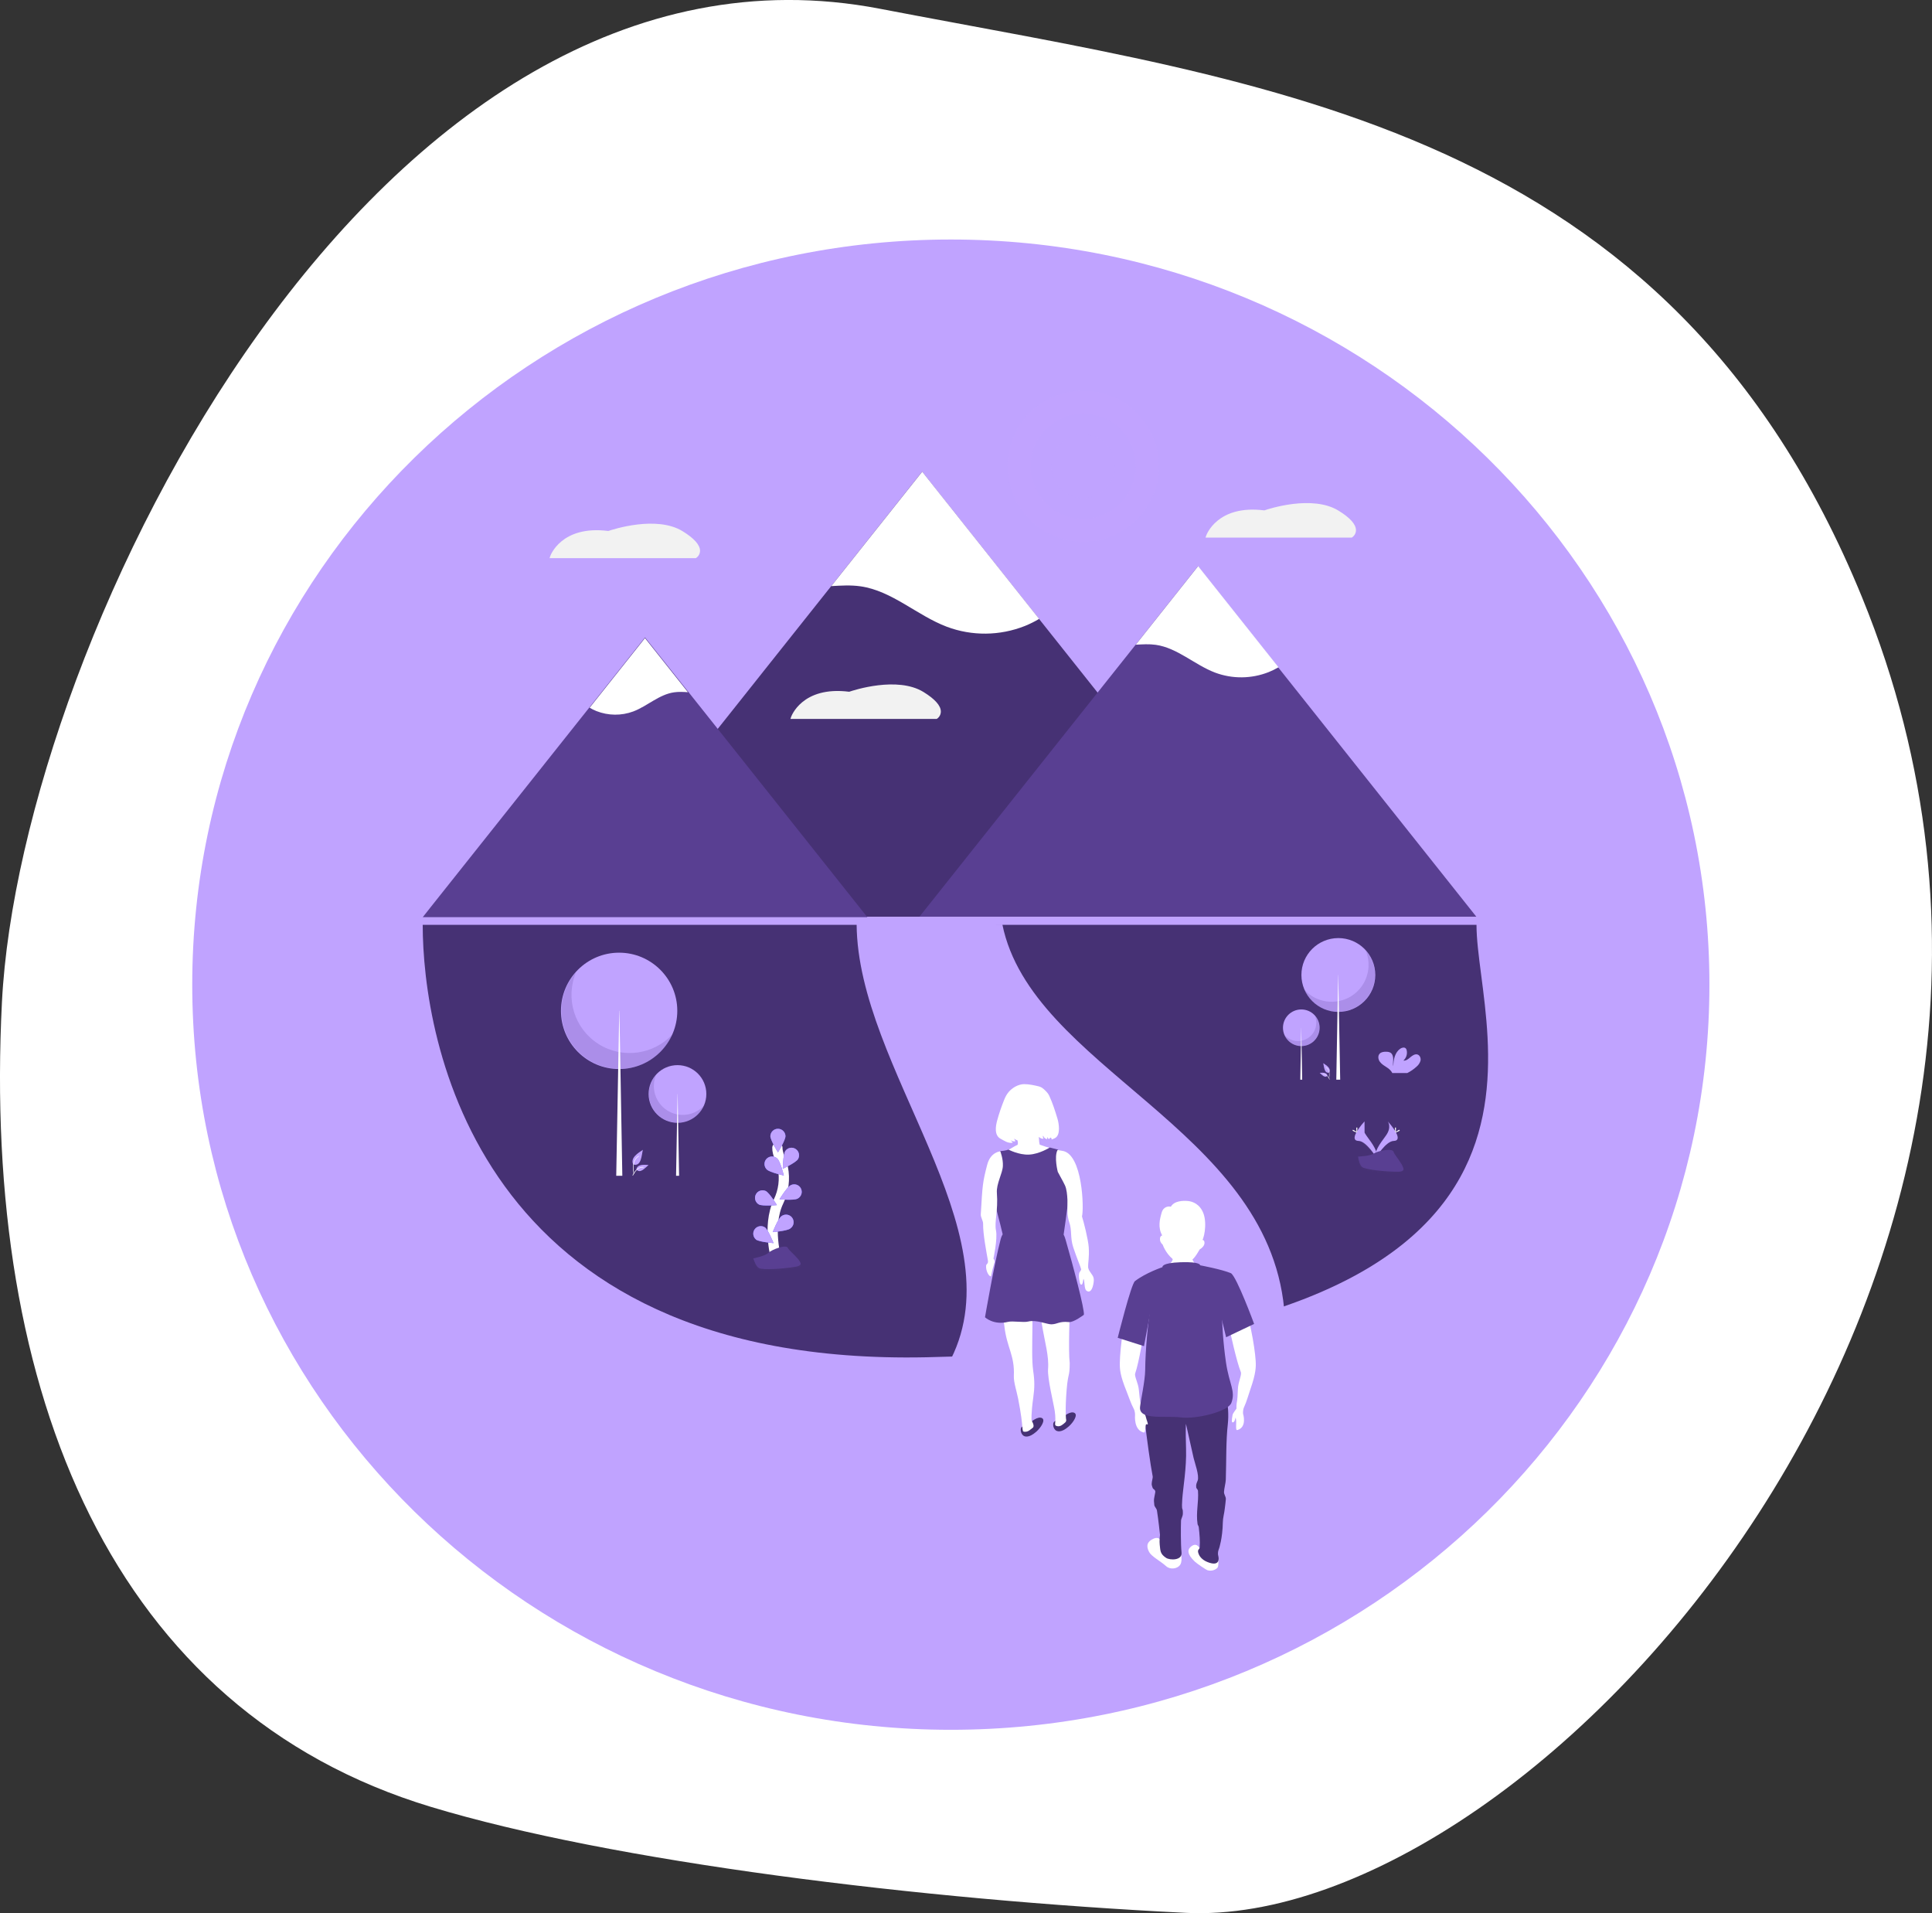 <?xml version="1.0" encoding="UTF-8" standalone="no"?>
<!DOCTYPE svg PUBLIC "-//W3C//DTD SVG 1.1//EN" "http://www.w3.org/Graphics/SVG/1.1/DTD/svg11.dtd">
<!-- Created with Vectornator (http://vectornator.io/) -->
<svg height="100%" stroke-miterlimit="10" style="fill-rule:nonzero;clip-rule:evenodd;stroke-linecap:round;stroke-linejoin:round;" version="1.1" viewBox="3049.43 1444.96 377.162 373.432" width="100%" xml:space="preserve" xmlns="http://www.w3.org/2000/svg" xmlns:vectornator="http://vectornator.io" xmlns:xlink="http://www.w3.org/1999/xlink">
<rect x="3049.43" y="1444.96" width="377.162" height="373.432" fill="#333333" stroke="none"/>
<defs/>
<clipPath id="ArtboardFrame">
<rect height="373.432" width="377.162" x="3049.43" y="1444.96"/>
</clipPath>
<g clip-path="url(#ArtboardFrame)" id="Layer" vectornator:layerName="Layer">
<g opacity="1" vectornator:layerName="Group 42">
<g opacity="1" vectornator:layerName="Group 7">
<path d="M3317.29 1652.55C3317.29 1652.55 3315.03 1641.54 3319.66 1636.87C3324.63 1631.84 3327.87 1637.23 3323.78 1644.47C3320.98 1649.44 3317.29 1652.55 3317.29 1652.55ZM3314.84 1664.48C3314.84 1664.48 3305.34 1658.45 3305.22 1651.89C3305.09 1644.84 3311.23 1646.28 3313.58 1654.23C3315.18 1659.68 3314.84 1664.48 3314.84 1664.48ZM3314.47 1671.62C3314.47 1671.62 3325.29 1668.39 3327.23 1662.12C3329.33 1655.37 3323.02 1655.1 3318.55 1662.1C3315.49 1666.91 3314.47 1671.62 3314.47 1671.62ZM3314.73 1676.81C3314.73 1676.81 3303.55 1675.31 3300.68 1669.43C3297.59 1663.09 3303.78 1661.83 3309.26 1668.05C3313.01 1672.3 3314.73 1676.81 3314.73 1676.81Z" fill="#c0a3ff" fill-rule="nonzero" opacity="1" stroke="none" vectornator:layerName="path"/>
<path d="M3320.03 1643C3317.48 1649.69 3315.46 1656.6 3314.55 1663.7C3313.66 1670.69 3313.89 1677.77 3314.91 1684.73C3315.17 1686.56 3315.49 1688.38 3315.85 1690.19L3316.55 1689.87C3315.61 1685.06 3314.95 1680.19 3314.77 1675.29C3314.52 1668.47 3315.28 1661.66 3316.95 1655.05C3317.96 1651.05 3319.26 1647.13 3320.73 1643.27C3320.9 1642.81 3320.2 1642.56 3320.03 1643Z" fill="#ffffff" fill-rule="nonzero" opacity="1" stroke="none" vectornator:layerName="path"/>
</g>
<path d="M3049.81 1640.54C3045.92 1717.21 3071.64 1778.89 3133.5 1797.62C3168.9 1808.34 3229.23 1815.78 3280.91 1818.32C3349.26 1821.69 3466.61 1692.88 3412.95 1561.58C3375.23 1469.28 3297.12 1461.26 3221.21 1446.67C3123 1427.79 3053.42 1569.58 3049.81 1640.54Z" fill="#ffffff" fill-rule="nonzero" opacity="1" stroke="none" vectornator:layerName="Oval 1"/>
<g opacity="1" vectornator:layerName="Sofa">
<path d="M3086.96 1637.15C3086.96 1556.82 3153.26 1491.71 3235.05 1491.71C3316.84 1491.71 3383.14 1556.82 3383.14 1637.15C3383.14 1717.48 3316.84 1782.59 3235.05 1782.59C3153.26 1782.59 3086.96 1717.48 3086.96 1637.15Z" fill="#c0a3ff" fill-rule="nonzero" opacity="1" stroke="none" vectornator:layerName="Oval 6"/>
</g>
<g opacity="1" vectornator:layerName="Group 26">
<path d="M3246.11 1535.96C3246.11 1527.79 3252.73 1521.17 3260.9 1521.17C3269.06 1521.17 3275.68 1527.79 3275.68 1535.96C3275.68 1544.12 3269.06 1550.74 3260.9 1550.74C3252.73 1550.74 3246.11 1544.12 3246.11 1535.96Z" fill="#c0a3ff" fill-rule="nonzero" opacity="0.203" stroke="none" vectornator:layerName="circle 4"/>
<path d="M3250.63 1535.96C3250.63 1530.28 3255.23 1525.69 3260.9 1525.69C3266.57 1525.69 3271.17 1530.28 3271.17 1535.96C3271.17 1541.63 3266.57 1546.23 3260.9 1546.23C3255.23 1546.23 3250.63 1541.63 3250.63 1535.96Z" fill="#c0a3ff" fill-rule="nonzero" opacity="0.393" stroke="none" vectornator:layerName="circle 5"/>
<path d="M3254.67 1535.96C3254.67 1532.52 3257.46 1529.73 3260.9 1529.73C3262.99 1529.73 3264.85 1530.77 3265.98 1532.36C3266.7 1533.37 3267.12 1534.62 3267.12 1535.96C3267.12 1539.39 3264.34 1542.18 3260.9 1542.18C3257.46 1542.18 3254.67 1539.39 3254.67 1535.96Z" fill="#c0a3ff" fill-rule="nonzero" opacity="0.899" stroke="none" vectornator:layerName="circle 1"/>
<path d="M3186.09 1552.47C3186.08 1553.03 3185.8 1553.55 3185.33 1553.86L3185.27 1553.9L3156.72 1553.9L3156.83 1553.55C3156.85 1553.49 3158.94 1547.43 3168.19 1548.6C3169.07 1548.3 3177.58 1545.52 3182.68 1548.64C3184.94 1550.03 3186.09 1551.32 3186.09 1552.47Z" fill="#f2f2f2" fill-rule="nonzero" opacity="1" stroke="none" vectornator:layerName="path"/>
<path d="M3256.18 1588.63C3259.05 1588.7 3261.33 1590.78 3261.33 1590.78C3261.33 1590.78 3258.96 1592.76 3256.09 1592.7C3253.21 1592.64 3250.93 1590.55 3250.93 1590.55C3250.93 1590.55 3253.3 1588.57 3256.18 1588.63Z" fill="#6c63ff" fill-rule="nonzero" opacity="1" stroke="none" vectornator:layerName="path"/>
<path d="M3241.73 1578.83C3244.33 1580.06 3247.3 1579.22 3247.3 1579.22C3247.3 1579.22 3246.07 1576.39 3243.48 1575.15C3240.88 1573.92 3237.9 1574.76 3237.9 1574.76C3237.9 1574.76 3239.13 1577.59 3241.73 1578.83Z" fill="#6c63ff" fill-rule="nonzero" opacity="1" stroke="none" vectornator:layerName="path"/>
<path d="M3241.99 1577.6C3244.86 1577.34 3247.36 1579.15 3247.36 1579.15C3247.36 1579.15 3245.23 1581.39 3242.36 1581.65C3239.5 1581.91 3237 1580.1 3237 1580.1C3237 1580.1 3239.13 1577.86 3241.99 1577.6Z" fill="#3f3d56" fill-rule="nonzero" opacity="1" stroke="none" vectornator:layerName="path"/>
<path d="M3252.49 1578.1C3252.21 1580.96 3254.01 1583.47 3254.01 1583.47C3254.01 1583.47 3256.26 1581.35 3256.53 1578.48C3256.81 1575.62 3255.01 1573.11 3255.01 1573.11C3255.01 1573.11 3252.76 1575.24 3252.49 1578.1Z" fill="#3f3d56" fill-rule="nonzero" opacity="1" stroke="none" vectornator:layerName="path"/>
<path d="M3231.81 1576.93C3231.81 1575.55 3232.93 1574.42 3234.32 1574.42C3235.7 1574.42 3236.83 1575.55 3236.83 1576.93C3236.83 1578.32 3235.7 1579.44 3234.32 1579.44C3232.93 1579.44 3231.81 1578.32 3231.81 1576.93Z" fill="#3f3d56" fill-rule="nonzero" opacity="1" stroke="none" vectornator:layerName="circle"/>
<path d="M3298.48 1623.89L3160.4 1623.89L3162.73 1620.96L3196.92 1577.95L3198.49 1575.97L3212.62 1558.2L3229.44 1537.03L3251.09 1564.28L3298.48 1623.89Z" fill="#463174" fill-rule="nonzero" opacity="1" stroke="none" vectornator:layerName="polygon 9"/>
<path d="M3337.64 1623.89L3228.92 1623.89L3230.76 1621.58L3257.67 1587.72L3258.91 1586.16L3270.04 1572.17L3283.28 1555.5L3300.33 1576.95L3337.64 1623.89Z" fill="#593f92" fill-rule="nonzero" opacity="1" stroke="none" vectornator:layerName="polygon 10"/>
<path d="M3218.75 1623.98L3131.96 1623.98L3133.42 1622.13L3154.91 1595.1L3155.9 1593.85L3164.78 1582.68L3175.35 1569.38L3188.97 1586.5L3218.75 1623.98Z" fill="#593f92" fill-rule="nonzero" opacity="1" stroke="none" vectornator:layerName="polygon 3"/>
<path d="M3252.29 1565.76C3251.4 1566.29 3250.47 1566.75 3249.51 1567.14C3244.62 1569.08 3239.18 1569.14 3234.26 1567.29C3228.43 1565.08 3223.58 1560.28 3217.41 1559.4C3215.53 1559.13 3213.62 1559.25 3211.71 1559.36L3229.46 1537.03L3252.29 1565.76Z" fill="#ffffff" fill-rule="nonzero" opacity="1" stroke="none" vectornator:layerName="path 18"/>
<path d="M3299.02 1575.2C3298.41 1575.56 3297.77 1575.87 3297.11 1576.14C3293.75 1577.47 3290.02 1577.51 3286.63 1576.24C3282.63 1574.72 3279.3 1571.43 3275.06 1570.82C3273.77 1570.64 3272.46 1570.72 3271.15 1570.8L3283.33 1555.46L3299.02 1575.2Z" fill="#ffffff" fill-rule="nonzero" opacity="1" stroke="none" vectornator:layerName="path 19"/>
<path d="M3164.54 1583.1C3164.96 1583.35 3165.4 1583.56 3165.86 1583.75C3168.17 1584.66 3170.74 1584.69 3173.07 1583.82C3175.82 1582.77 3178.11 1580.5 3181.03 1580.09C3181.92 1579.96 3182.82 1580.01 3183.73 1580.07L3175.34 1569.51L3164.54 1583.1Z" fill="#ffffff" fill-rule="nonzero" opacity="1" stroke="none" vectornator:layerName="path"/>
<path d="M3314.14 1548.46C3314.13 1549.02 3313.85 1549.54 3313.38 1549.85L3313.32 1549.89L3284.77 1549.89L3284.89 1549.54C3284.91 1549.47 3287 1543.41 3296.25 1544.58C3297.12 1544.28 3305.63 1541.5 3310.73 1544.63C3312.99 1546.01 3314.14 1547.3 3314.14 1548.46Z" fill="#f2f2f2" fill-rule="nonzero" opacity="1" stroke="none" vectornator:layerName="path"/>
<path d="M3233.1 1583.85C3233.1 1584.41 3232.81 1584.94 3232.35 1585.25L3232.28 1585.28L3203.74 1585.28L3203.85 1584.94C3203.87 1584.87 3205.96 1578.81 3215.21 1579.98C3216.09 1579.68 3224.6 1576.9 3229.7 1580.02C3231.96 1581.41 3233.1 1582.7 3233.1 1583.85Z" fill="#f2f2f2" fill-rule="nonzero" opacity="1" stroke="none" vectornator:layerName="path"/>
</g>
<path d="M3131.95 1625.47L3337.67 1625.47C3337.67 1647.2 3364.95 1707.09 3230.23 1709.88C3141.93 1711.72 3131.95 1647.2 3131.95 1625.47Z" fill="#463174" fill-rule="nonzero" opacity="1" stroke="none" vectornator:layerName="Oval 7"/>
<g opacity="1" vectornator:layerName="Group 28">
<path d="M3176.05 1658.49C3176.05 1655.38 3178.58 1652.86 3181.69 1652.86C3184.8 1652.86 3187.32 1655.38 3187.32 1658.49C3187.32 1661.6 3184.8 1664.12 3181.69 1664.12C3178.58 1664.12 3176.05 1661.6 3176.05 1658.49Z" fill="#c0a3ff" fill-rule="nonzero" opacity="1" stroke="none" vectornator:layerName="circle"/>
<path d="M3177.53 1654.73C3176.44 1657.27 3177.36 1660.22 3179.69 1661.7C3182.02 1663.18 3185.08 1662.75 3186.91 1660.69C3186.04 1662.74 3184.03 1664.08 3181.8 1664.11C3179.57 1664.13 3177.53 1662.84 3176.61 1660.81C3175.68 1658.78 3176.04 1656.39 3177.53 1654.73Z" fill="#593f92" fill-rule="nonzero" opacity="0.2" stroke="none" vectornator:layerName="path"/>
<path d="M3181.7 1658.49L3181.72 1658.49L3182 1674.46L3181.41 1674.46L3181.7 1658.49Z" fill="#ffffff" fill-rule="nonzero" opacity="1" stroke="none" vectornator:layerName="polygon"/>
<path d="M3158.94 1642.26C3158.94 1635.99 3164.02 1630.91 3170.29 1630.91C3176.56 1630.91 3181.65 1635.99 3181.65 1642.26C3181.65 1648.53 3176.56 1653.62 3170.29 1653.62C3164.02 1653.62 3158.94 1648.53 3158.94 1642.26Z" fill="#c0a3ff" fill-rule="nonzero" opacity="1" stroke="none" vectornator:layerName="circle"/>
<path d="M3161.91 1634.68C3159.72 1639.8 3161.56 1645.75 3166.26 1648.73C3170.96 1651.71 3177.13 1650.85 3180.83 1646.7C3179.06 1650.83 3175.02 1653.54 3170.52 1653.59C3166.02 1653.64 3161.92 1651.03 3160.05 1646.94C3158.19 1642.85 3158.92 1638.04 3161.91 1634.68Z" fill="#593f92" fill-rule="nonzero" opacity="0.2" stroke="none" vectornator:layerName="path"/>
<path d="M3170.32 1642.26L3170.35 1642.26L3170.92 1674.46L3169.73 1674.46L3170.32 1642.26Z" fill="#ffffff" fill-rule="nonzero" opacity="1" stroke="none" vectornator:layerName="polygon"/>
<path d="M3173.03 1672.25C3174.66 1672.72 3174.67 1670.42 3174.93 1669.39C3174.01 1670.01 3172.46 1670.91 3173.03 1672.23" fill="#c0a3ff" fill-rule="nonzero" opacity="1" stroke="none" vectornator:layerName="path"/>
<path d="M3173.12 1674.04C3172.9 1672.83 3172.89 1671.3 3174.08 1670.58C3174.13 1670.55 3174.19 1670.64 3174.13 1670.67C3172.98 1671.37 3173.02 1672.84 3173.22 1674.01C3173.23 1674.04 3173.21 1674.06 3173.18 1674.07C3173.15 1674.08 3173.13 1674.06 3173.12 1674.04L3173.12 1674.04Z" fill="#ffffff" fill-rule="nonzero" opacity="1" stroke="none" vectornator:layerName="path"/>
<path d="M3173.64 1673.18C3174.39 1674.18 3175.43 1672.84 3176.04 1672.35C3175.22 1672.31 3173.92 1672.14 3173.66 1673.17" fill="#c0a3ff" fill-rule="nonzero" opacity="1" stroke="none" vectornator:layerName="path"/>
<path d="M3172.91 1674.34C3173.33 1673.54 3174 1672.63 3175.03 1672.74C3175.1 1672.75 3175.08 1672.85 3175.01 1672.85C3174.04 1672.74 3173.41 1673.62 3173.01 1674.39C3172.97 1674.44 3172.88 1674.4 3172.91 1674.34Z" fill="#ffffff" fill-rule="nonzero" opacity="1" stroke="none" vectornator:layerName="path"/>
</g>
<g opacity="1" vectornator:layerName="Group 27">
<path d="M3307.04 1645.56C3307.04 1643.59 3305.44 1641.99 3303.47 1641.99C3301.49 1641.99 3299.89 1643.59 3299.89 1645.56C3299.89 1647.54 3301.49 1649.14 3303.47 1649.14C3305.44 1649.14 3307.04 1647.54 3307.04 1645.56Z" fill="#c0a3ff" fill-rule="nonzero" opacity="1" stroke="none" vectornator:layerName="circle"/>
<path d="M3306.11 1643.18C3306.79 1644.79 3306.21 1646.66 3304.74 1647.6C3303.26 1648.54 3301.31 1648.27 3300.15 1646.96C3300.71 1648.26 3301.98 1649.11 3303.39 1649.13C3304.81 1649.15 3306.1 1648.32 3306.69 1647.04C3307.28 1645.75 3307.05 1644.23 3306.11 1643.18Z" fill="#593f92" fill-rule="nonzero" opacity="0.2" stroke="none" vectornator:layerName="path"/>
<path d="M3303.46 1645.56L3303.45 1645.56L3303.27 1655.7L3303.64 1655.7L3303.46 1645.56Z" fill="#ffffff" fill-rule="nonzero" opacity="1" stroke="none" vectornator:layerName="polygon"/>
<path d="M3317.91 1635.26C3317.91 1631.28 3314.68 1628.06 3310.7 1628.06C3306.72 1628.06 3303.49 1631.28 3303.49 1635.26C3303.49 1639.24 3306.72 1642.47 3310.7 1642.47C3314.68 1642.47 3317.91 1639.24 3317.91 1635.26Z" fill="#c0a3ff" fill-rule="nonzero" opacity="1" stroke="none" vectornator:layerName="circle"/>
<path d="M3316.02 1630.45C3317.41 1633.7 3316.24 1637.47 3313.26 1639.37C3310.28 1641.26 3306.36 1640.72 3304.01 1638.08C3305.13 1640.7 3307.7 1642.42 3310.56 1642.45C3313.41 1642.49 3316.02 1640.83 3317.2 1638.23C3318.38 1635.63 3317.92 1632.58 3316.02 1630.45Z" fill="#593f92" fill-rule="nonzero" opacity="0.2" stroke="none" vectornator:layerName="path"/>
<path d="M3310.68 1635.26L3310.66 1635.26L3310.3 1655.7L3311.06 1655.7L3310.68 1635.26Z" fill="#ffffff" fill-rule="nonzero" opacity="1" stroke="none" vectornator:layerName="polygon"/>
<path d="M3308.96 1654.3C3307.93 1654.6 3307.92 1653.14 3307.75 1652.48C3308.34 1652.88 3309.32 1653.45 3308.96 1654.28" fill="#c0a3ff" fill-rule="nonzero" opacity="1" stroke="none" vectornator:layerName="path"/>
<path d="M3308.91 1655.43C3309.04 1654.67 3309.05 1653.69 3308.3 1653.24C3308.26 1653.22 3308.23 1653.27 3308.26 1653.3C3308.99 1653.74 3308.97 1654.68 3308.84 1655.42C3308.84 1655.43 3308.85 1655.45 3308.87 1655.45C3308.88 1655.46 3308.9 1655.45 3308.91 1655.43L3308.91 1655.43Z" fill="#ffffff" fill-rule="nonzero" opacity="1" stroke="none" vectornator:layerName="path"/>
<path d="M3308.57 1654.89C3308.1 1655.52 3307.44 1654.68 3307.05 1654.36C3307.57 1654.34 3308.4 1654.23 3308.56 1654.88" fill="#c0a3ff" fill-rule="nonzero" opacity="1" stroke="none" vectornator:layerName="path"/>
<path d="M3309.04 1655.63C3308.77 1655.12 3308.34 1654.54 3307.69 1654.61C3307.65 1654.61 3307.66 1654.68 3307.7 1654.68C3308.32 1654.61 3308.72 1655.17 3308.98 1655.65C3309 1655.69 3309.06 1655.66 3309.04 1655.63Z" fill="#ffffff" fill-rule="nonzero" opacity="1" stroke="none" vectornator:layerName="path"/>
</g>
<path d="M3216.66 1625.38L3245.11 1625.4C3250.81 1653.39 3296.72 1665.11 3300.12 1700.39C3297.37 1702.53 3280.28 1707.08 3264.19 1709.77C3250.96 1711.98 3238.41 1712.93 3235.07 1710.23C3247.77 1684.92 3216.86 1653.48 3216.66 1625.38Z" fill="#c0a3ff" fill-rule="nonzero" opacity="1" stroke="none" vectornator:layerName="Oval 8"/>
<g opacity="1" vectornator:layerName="Group 37">
<path d="M3250.57 1722.6C3250.57 1722.6 3252.06 1721.27 3252.88 1721.77C3253.54 1722.18 3252.66 1723.59 3251.73 1724.41C3250.26 1725.71 3249.42 1725.39 3249.13 1725.11C3248.59 1724.6 3248.61 1723.73 3248.89 1723.5C3249.52 1722.96 3250.57 1722.6 3250.57 1722.6Z" fill="#463174" fill-rule="nonzero" opacity="1" stroke="none" vectornator:layerName="Curve 4"/>
<path d="M3256.9 1721.57C3256.9 1721.57 3258.39 1720.25 3259.21 1720.75C3259.87 1721.16 3258.99 1722.57 3258.07 1723.38C3256.59 1724.69 3255.76 1724.36 3255.46 1724.09C3254.92 1723.57 3254.95 1722.7 3255.22 1722.47C3255.85 1721.94 3256.9 1721.57 3256.9 1721.57Z" fill="#463174" fill-rule="nonzero" opacity="1" stroke="none" vectornator:layerName="Curve 1"/>
<path d="M3250.81 1722.21C3250.81 1722.21 3250.69 1720.94 3251.15 1717.69C3251.41 1715.84 3251.42 1714.48 3251.13 1712.54C3250.84 1710.53 3250.95 1707.5 3250.97 1704.41C3251 1701.07 3250.97 1697.73 3251.65 1697.33C3252.18 1698.03 3252.21 1699.58 3252.8 1703.3C3253.4 1707.02 3254.24 1709.61 3254.03 1712.2C3253.89 1713.99 3255.12 1718.91 3255.33 1720.34C3255.71 1722.91 3255.04 1723.1 3255.75 1723.31C3256.46 1723.51 3257.02 1722.9 3257.36 1722.62C3257.7 1722.33 3257.54 1721.91 3257.54 1721.91C3257.54 1721.91 3257.33 1720.27 3257.66 1716.19C3257.95 1712.76 3258.24 1713.84 3258.26 1711.05C3257.96 1708.68 3258.27 1700.93 3258.27 1700.93C3258.27 1700.93 3258.81 1697.25 3258.72 1695.85C3258.56 1693.55 3257.55 1691.62 3256.7 1690.2C3256.14 1689.26 3255.55 1688.89 3254.97 1688.95C3253.64 1689.08 3249.43 1689.16 3248.1 1689.08C3247.51 1689.04 3246.93 1689.43 3246.41 1690.39C3245.62 1691.84 3244.68 1693.82 3244.61 1696.11C3244.51 1699.26 3245 1699.51 3245.51 1703.86C3246 1708.06 3247.54 1709.49 3247.35 1713.52C3247.3 1714.72 3247.87 1716.37 3248.18 1717.92C3249.43 1724.22 3248.74 1724.38 3249.46 1724.42C3250.22 1724.46 3250.57 1723.97 3251.04 1723.64C3251.51 1723.31 3250.81 1722.21 3250.81 1722.21Z" fill="#ffffff" fill-rule="nonzero" opacity="1" stroke="none" vectornator:layerName="Curve 2"/>
<path d="M3244.2 1722.81" fill="#463174" fill-rule="nonzero" opacity="1" stroke="none" vectornator:layerName="Curve 3"/>
<g opacity="1" vectornator:layerName="Group 34">
<path d="M3247.93 1666.98L3252.18 1666.84C3252.33 1667.21 3252.21 1667.7 3252.4 1668.38C3253.27 1668.67 3253.95 1668.96 3254.63 1669.04L3250.92 1673.3C3250.92 1673.3 3245.8 1669.62 3246.05 1669.51C3246.65 1669.26 3247.33 1668.74 3248.08 1668.41C3248.28 1667.93 3247.94 1667.29 3247.93 1666.98Z" fill="#ffffff" fill-rule="nonzero" opacity="1" stroke="none"/>
<path d="M3252.22 1666.9C3252.17 1666.79 3252.79 1667.4 3253.15 1667.18C3253.15 1667.18 3252.93 1666.89 3253.06 1666.63C3253.31 1667.17 3253.54 1667.23 3253.87 1667.31C3253.87 1667.31 3253.82 1667.09 3253.88 1666.86C3253.9 1666.79 3253.83 1667.12 3254.24 1667.29L3254.49 1666.99C3254.71 1667.09 3254.75 1667.18 3254.71 1667.38C3254.71 1667.38 3255.18 1667.24 3255.5 1667.03C3256.47 1666.37 3256.16 1664.3 3255.88 1663.36C3255.42 1661.82 3254.93 1660.28 3254.25 1658.81C3254.01 1658.3 3253.57 1657.88 3253.13 1657.49C3252.87 1657.26 3252.55 1657.09 3252.2 1657C3251.28 1656.78 3250.33 1656.57 3249.37 1656.57C3248.23 1656.57 3247.05 1657.27 3246.32 1658.12C3245.95 1658.57 3245.67 1659.1 3245.46 1659.63C3244.93 1660.96 3244.46 1662.31 3244.09 1663.68C3243.81 1664.72 3243.47 1666.58 3244.8 1667.25C3245.41 1667.56 3246.22 1668.19 3247.15 1668L3246.68 1667.45C3246.68 1667.45 3247.06 1667.85 3247.66 1667.71C3247.66 1667.71 3247.44 1667.33 3247.39 1667.14C3247.39 1667.14 3247.63 1667.48 3248.17 1667.54C3248.17 1667.54 3248.13 1667.2 3248.24 1667.16C3248.25 1667.45 3252.36 1667.26 3252.22 1666.9Z" fill="#ffffff" fill-rule="nonzero" opacity="1" stroke="none" vectornator:layerName="Curve 6"/>
<path d="M3241.72 1702.07C3241.72 1702.07 3243.55 1691.43 3244.79 1686.79C3244.94 1686.23 3245.17 1685.88 3245.17 1685.88C3243.93 1680.43 3242.85 1678.66 3244.1 1676.16C3245.1 1673.14 3244.67 1669.65 3244.67 1669.65C3245.89 1669.55 3246.3 1669.34 3246.3 1669.34C3246.3 1669.34 3248.31 1670.42 3250.33 1670.32C3252.34 1670.22 3254.36 1668.94 3254.36 1668.94L3255.99 1669.35C3255.99 1669.35 3255.2 1673.83 3257.24 1675.62C3258.16 1677.61 3258.36 1677.06 3257.07 1685.94C3257.07 1685.94 3257.25 1686.23 3257.46 1686.96C3258.8 1691.6 3261.22 1700.65 3261.02 1701.59C3261.02 1701.59 3259.03 1703.11 3258.09 1703.01C3256.18 1702.82 3255.92 1703.41 3254.71 1703.45C3253.87 1703.48 3251.74 1702.51 3250.19 1702.9C3249.2 1703.15 3247.15 1702.74 3246.21 1702.97C3243.37 1703.67 3241.72 1702.07 3241.72 1702.07Z" fill="#593f92" fill-rule="nonzero" opacity="1" stroke="none"/>
<path d="M3244.71 1669.69C3244.71 1669.69 3242.8 1669.77 3242.14 1672.34C3241.27 1675.69 3241.23 1676.22 3240.9 1681.95C3240.85 1682.59 3241.36 1683.19 3241.35 1683.83C3241.32 1685.83 3241.99 1689.25 3242.29 1691.01C3242.4 1691.63 3241.97 1691.66 3241.94 1691.98C3241.83 1693.04 3242.56 1694.24 3242.9 1694.06C3243.01 1693.41 3243.27 1692.36 3243.53 1691.5C3243.72 1691.2 3243.46 1690.62 3243.36 1690.66C3243.36 1690.66 3244.2 1686.81 3243.87 1685.15C3243.52 1683.4 3244.31 1681.4 3244.04 1677.79C3243.91 1676.02 3245.15 1673.98 3245.21 1672.55C3245.28 1671.12 3244.71 1669.69 3244.71 1669.69Z" fill="#ffffff" fill-rule="nonzero" opacity="1" stroke="none" vectornator:layerName="path"/>
<path d="M3255.93 1673.69C3255.93 1673.69 3255.17 1670.8 3255.88 1669.42C3255.88 1669.42 3256.33 1669.53 3256.76 1669.58C3260.82 1670.06 3261.06 1681.1 3260.65 1682.38C3260.97 1683.36 3261.86 1686.85 3261.97 1688.39C3262.11 1690.42 3261.81 1691.31 3261.86 1692.39C3261.98 1692.92 3262.16 1693.08 3262.4 1693.45C3262.81 1694.07 3263.14 1694.32 3262.86 1695.66C3262.57 1697.07 3262 1697.26 3261.52 1696.88C3261.06 1696.53 3261.21 1695 3260.97 1694.62C3260.85 1694.42 3260.91 1696.09 3260.36 1695.62C3260.2 1695.48 3259.88 1693.83 3260.17 1693.29C3260.29 1693.07 3260.52 1692.91 3260.48 1692.67C3260.42 1692.31 3259.59 1690.38 3258.95 1688.43C3258.31 1686.48 3258.74 1685.15 3258.16 1683.51C3257.75 1682.35 3257.81 1680.85 3257.81 1680.85C3257.81 1680.85 3257.97 1677.74 3257.34 1676.35C3257.04 1675.69 3255.93 1673.69 3255.93 1673.69Z" fill="#ffffff" fill-rule="nonzero" opacity="1" stroke="none" vectornator:layerName="path"/>
<path d="M3242.62 1710.01" fill="#ffffff" fill-rule="nonzero" opacity="1" stroke="none" vectornator:layerName="Curve 9"/>
</g>
</g>
<g opacity="1" vectornator:layerName="Group 38">
<path d="M3276.37 1746.47C3276.37 1746.47 3276.14 1744.61 3274.6 1745.3C3273.38 1745.84 3273.12 1746.7 3273.76 1747.89C3274.24 1748.78 3275.94 1749.63 3277.11 1750.68C3277.86 1751.35 3279.29 1751.23 3279.85 1750.34C3280.41 1749.44 3279.8 1747.44 3279.8 1747.44L3276.37 1746.47Z" fill="#ffffff" fill-rule="nonzero" opacity="1" stroke="none" vectornator:layerName="path"/>
<path d="M3283.68 1747.24C3283.68 1747.24 3283.02 1745.72 3281.76 1747C3281.32 1747.44 3281.08 1748.26 3282.71 1749.79C3283.11 1750.16 3284.89 1751.37 3285.13 1751.44C3286.13 1751.73 3286.86 1751.23 3287.09 1750.97C3287.49 1750.53 3287.15 1748.64 3287.15 1748.64C3287.15 1748.64 3283.68 1747.24 3283.68 1747.24Z" fill="#ffffff" fill-rule="nonzero" opacity="1" stroke="none" vectornator:layerName="Curve 1"/>
<path d="M3283.63 1747.02C3283.72 1745.76 3283.61 1744.48 3283.45 1743.04C3283.42 1742.81 3283.24 1742.6 3283.22 1742.46C3282.87 1740.14 3283.46 1738.21 3283.3 1735.97C3283.28 1735.67 3282.99 1735.51 3282.96 1735.31C3282.87 1734.71 3283.05 1734.42 3283.23 1733.96C3283.61 1733.01 3282.64 1730.41 3282.44 1729.52C3281.25 1724.19 3280.95 1722.88 3280.95 1722.88C3280.95 1722.88 3280.85 1723.91 3280.97 1727.7C3281.09 1731.51 3280.38 1735.35 3280.23 1737.58C3280.1 1739.58 3280.24 1739.4 3280.32 1739.69C3280.32 1739.69 3280.39 1740.4 3280.31 1740.71C3280.2 1741.14 3280 1741.48 3279.99 1741.75C3279.94 1743.13 3279.92 1746.32 3280.09 1748.02C3280.24 1749.56 3277.83 1749.52 3277.08 1749.04C3275.86 1748.24 3275.97 1747.61 3275.83 1746.47C3275.74 1745.78 3275.88 1744.53 3275.88 1744.53C3275.88 1744.53 3275.58 1741.6 3275.28 1739.74C3275.23 1739.46 3274.81 1739 3274.78 1738.79C3274.7 1738.1 3274.67 1737.76 3274.75 1737.34C3274.94 1736.2 3275.01 1736.2 3274.94 1735.97C3274.84 1735.67 3274.52 1735.59 3274.46 1735.41C3274.37 1735.17 3274.26 1734.85 3274.26 1734.62C3274.26 1734.09 3274.52 1733.43 3274.45 1733.1C3273.99 1730.73 3273.32 1725.79 3272.93 1722.43C3272.54 1719.01 3273.56 1715.77 3273.73 1714.66L3287.82 1713.71C3288.45 1715.38 3289.53 1719.21 3289.12 1722.95C3288.75 1726.21 3288.85 1729.98 3288.73 1733.77C3288.71 1734.42 3288.4 1735.52 3288.38 1736.15C3288.36 1736.67 3288.75 1737.06 3288.74 1737.55C3288.73 1737.94 3288.59 1738.88 3288.55 1739.27C3288.43 1740.43 3288.16 1741.18 3288.15 1742.1C3288.09 1745.25 3287.42 1747.19 3287.42 1747.19C3287.42 1747.19 3287.06 1747.96 3287.26 1748.65C3287.44 1749.3 3287.47 1750.76 3285.18 1749.86C3283.98 1749.39 3283.57 1748.61 3283.46 1748.35C3283.04 1747.34 3283.6 1747.46 3283.63 1747.02Z" fill="#463174" fill-rule="nonzero" opacity="1" stroke="none" vectornator:layerName="Curve 2"/>
<path d="M3284.97 1750.33" fill="#ffffff" fill-rule="nonzero" opacity="1" stroke="none" vectornator:layerName="Curve 3"/>
<g opacity="1" vectornator:layerName="Group 29">
<g opacity="1" vectornator:layerName="Group 14">
<path d="M3280.87 1680.08C3283.47 1680.37 3284.68 1682.02 3284.41 1684.73C3284.32 1685.6 3284.33 1686.41 3284.09 1686.97C3284.09 1686.98 3284.6 1686.89 3284.57 1687.6C3284.54 1688.09 3284.11 1688.57 3283.64 1688.82C3282.92 1690.03 3282.25 1691.24 3280.86 1691.5C3280.58 1691.78 3279.43 1691.56 3279.22 1691.22C3277.9 1690.66 3276.85 1689.1 3276.4 1687.89C3276 1687.54 3275.83 1687.13 3275.88 1686.65C3275.92 1686.27 3276.15 1686.12 3276.44 1686.05C3276.31 1685.24 3277.17 1684.31 3277.22 1683.8C3277.4 1682.06 3277.22 1681.09 3278.26 1681.2C3278.26 1681.2 3279.08 1679.88 3280.87 1680.08Z" fill="#ffffff" fill-rule="nonzero" opacity="1" stroke="none"/>
</g>
<path d="M3276.36 1686.18C3276.67 1686.7 3278.36 1683.1 3278.36 1683.1L3282.65 1683.04C3282.65 1683.04 3283.27 1687.72 3283.87 1687.4C3284.47 1687.08 3285.12 1683.85 3284.37 1681.82C3283.68 1679.97 3282.25 1679.47 3281.35 1679.38C3280.38 1679.29 3278.65 1679.33 3278 1680.5C3277.71 1680.39 3276.59 1680.36 3276.22 1681.61C3275.85 1682.88 3275.4 1684.56 3276.36 1686.18Z" fill="#ffffff" fill-rule="nonzero" opacity="1" stroke="none" vectornator:layerName="Curve 12"/>
<g opacity="1" vectornator:layerName="Group 2">
<path d="M3282.02 1690.33C3282.02 1690.33 3282.48 1691.77 3283.35 1692.08C3284.09 1692.35 3283.88 1695.54 3283.88 1695.54L3282.37 1699.66L3278.87 1700.23L3277.72 1697.23C3277.72 1697.23 3276.94 1694.28 3277.08 1692.7C3277.88 1691.45 3278.44 1691.18 3278.36 1690.54C3278.28 1689.9 3282.02 1690.33 3282.02 1690.33Z" fill="#ffffff" fill-rule="nonzero" opacity="1" stroke="none" vectornator:layerName="path"/>
<path d="M3286.02 1694.93C3286.02 1694.93 3285.35 1695.82 3285.35 1695.82L3289.55 1704.76C3289.55 1704.76 3290.79 1710.6 3291.66 1712.76C3291.89 1713.32 3291.13 1714.69 3291.09 1716.11C3291.07 1716.97 3291 1718.22 3290.85 1718.88C3290.8 1719.14 3290.81 1719.9 3290.81 1719.9C3290.88 1719.86 3290.13 1720.74 3290.05 1721.13C3289.88 1722.11 3289.78 1722.81 3290.24 1722.54C3290.64 1722.29 3290.56 1721.34 3290.69 1721.83C3290.89 1722.61 3290.54 1724.21 3290.97 1724.09C3292.95 1723.54 3292.1 1720.91 3292.1 1720.91C3292.1 1720.91 3292.01 1720.2 3292.31 1719.58C3292.78 1718.59 3293.17 1717.15 3293.53 1716.12C3294.63 1712.96 3294.63 1711.76 3294.56 1710.56C3294.38 1707.76 3293.28 1701.31 3291.63 1697.95C3290.7 1696.05 3286.24 1694.91 3286.02 1694.93Z" fill="#ffffff" fill-rule="nonzero" opacity="1" stroke="none" vectornator:layerName="Curve 1"/>
<path d="M3275.79 1694.96C3275.79 1694.96 3276.51 1695.81 3276.51 1695.81L3272.75 1704.95C3272.75 1704.95 3271.8 1710.84 3271.04 1713.04C3270.84 1713.61 3271.67 1714.94 3271.77 1716.36C3271.84 1717.22 3271.97 1718.46 3272.15 1719.11C3272.22 1719.37 3272.24 1720.13 3272.24 1720.13C3272.17 1720.1 3272.96 1720.94 3273.06 1721.32C3273.28 1722.29 3273.78 1723.21 3273.31 1722.96C3272.89 1722.73 3273.16 1724.67 3272.73 1724.57C3270.72 1724.12 3271.01 1721.2 3271.01 1721.2C3271.01 1721.2 3271.06 1720.49 3270.73 1719.88C3270.21 1718.92 3269.75 1717.5 3269.34 1716.49C3268.08 1713.39 3268.02 1712.19 3268.04 1710.98C3268.07 1708.18 3268.86 1701.69 3270.34 1698.25C3271.17 1696.31 3275.58 1694.95 3275.79 1694.96Z" fill="#ffffff" fill-rule="nonzero" opacity="1" stroke="none"/>
<path d="M3275.06 1693.6L3280.65 1698.52L3287.98 1695.85C3287.98 1695.85 3287.62 1703.15 3288.77 1710.92C3289.41 1715.22 3290.67 1716.46 3289.82 1718.77C3289.18 1720.5 3282.89 1722.01 3279.94 1721.62C3277 1721.23 3271.69 1722.26 3271.99 1719.56C3272.13 1718.25 3272.97 1714.45 3272.99 1712.41C3273.09 1703.44 3275.06 1693.6 3275.06 1693.6Z" fill="#593f92" fill-rule="nonzero" opacity="1" stroke="none" vectornator:layerName="Rectangle 16"/>
<path d="M3283.72 1691.93C3283.72 1691.93 3283.86 1691.2 3279.95 1691.33C3276.01 1691.46 3276.37 1692.29 3276.37 1692.29C3276.37 1692.29 3273.12 1693.38 3270.99 1695.02C3270.24 1695.6 3267.63 1706.08 3267.63 1706.08L3272.76 1707.71L3273.93 1701.45L3287.84 1702.09L3288.79 1705.97L3294.26 1703.37C3294.26 1703.37 3290.89 1694.23 3289.75 1693.48C3287.98 1692.72 3283.72 1691.93 3283.72 1691.93Z" fill="#593f92" fill-rule="nonzero" opacity="1" stroke="none"/>
</g>
</g>
</g>
<path d="M3325.97 1653.15C3326.34 1652.85 3326.61 1652.44 3326.74 1651.99C3326.84 1651.53 3326.64 1650.98 3326.2 1650.8C3325.71 1650.61 3325.18 1650.96 3324.78 1651.3C3324.38 1651.65 3323.92 1652.04 3323.4 1651.97C3323.95 1651.47 3324.2 1650.73 3324.05 1650C3324.03 1649.85 3323.97 1649.71 3323.87 1649.6C3323.6 1649.31 3323.1 1649.43 3322.77 1649.66C3321.73 1650.4 3321.44 1651.81 3321.43 1653.09C3321.33 1652.63 3321.41 1652.15 3321.41 1651.68C3321.41 1651.22 3321.28 1650.68 3320.88 1650.43C3320.64 1650.3 3320.36 1650.24 3320.08 1650.25C3319.61 1650.23 3319.09 1650.28 3318.77 1650.62C3318.36 1651.04 3318.47 1651.76 3318.82 1652.22C3319.17 1652.69 3319.69 1652.99 3320.18 1653.31C3320.56 1653.54 3320.9 1653.86 3321.15 1654.24C3321.18 1654.29 3321.2 1654.34 3321.22 1654.4L3324.16 1654.4C3324.82 1654.07 3325.43 1653.65 3325.97 1653.15Z" fill="#c0a3ff" fill-rule="nonzero" opacity="1" stroke="none" vectornator:layerName="path"/>
<g opacity="1" vectornator:layerName="Group 6">
<path d="M3201.04 1691.02C3201.04 1691.02 3199.08 1684.37 3201.41 1679.48C3202.4 1677.44 3202.7 1675.12 3202.26 1672.89C3202.05 1671.84 3201.14 1670.1 3201.19 1668.99" fill="none" opacity="1" stroke="#ffffff" stroke-linecap="butt" stroke-linejoin="miter" stroke-width="2" vectornator:layerName="path"/>
<path d="M3202.77 1666.71C3202.77 1667.53 3201.3 1669.89 3201.3 1669.89C3201.3 1669.89 3199.82 1667.52 3199.82 1666.71C3199.85 1665.91 3200.5 1665.28 3201.3 1665.28C3202.09 1665.28 3202.75 1665.91 3202.77 1666.71Z" fill="#6c63ff" fill-rule="nonzero" opacity="1" stroke="none" vectornator:layerName="path"/>
<path d="M3205.21 1671.22C3204.77 1671.91 3202.24 1673.09 3202.24 1673.09C3202.24 1673.09 3202.29 1670.3 3202.73 1669.62C3203.19 1668.96 3204.08 1668.78 3204.75 1669.22C3205.42 1669.65 3205.62 1670.54 3205.21 1671.22Z" fill="#6c63ff" fill-rule="nonzero" opacity="1" stroke="none" vectornator:layerName="path"/>
<path d="M3205.1 1678.93C3204.38 1679.3 3201.6 1679.05 3201.6 1679.05C3201.6 1679.05 3203.05 1676.67 3203.78 1676.3C3204.25 1676.05 3204.82 1676.07 3205.27 1676.36C3205.72 1676.65 3205.97 1677.16 3205.94 1677.7C3205.9 1678.23 3205.58 1678.7 3205.1 1678.93Z" fill="#6c63ff" fill-rule="nonzero" opacity="1" stroke="none" vectornator:layerName="path"/>
<path d="M3203.71 1684.75C3203.05 1685.24 3200.28 1685.45 3200.28 1685.45C3200.28 1685.45 3201.3 1682.86 3201.95 1682.37C3202.37 1682.03 3202.95 1681.94 3203.45 1682.15C3203.95 1682.36 3204.3 1682.83 3204.35 1683.37C3204.41 1683.91 3204.16 1684.44 3203.7 1684.74L3203.71 1684.75Z" fill="#6c63ff" fill-rule="nonzero" opacity="1" stroke="none" vectornator:layerName="path"/>
<path d="M3199.15 1673.25C3199.73 1673.81 3202.45 1674.4 3202.45 1674.4C3202.45 1674.4 3201.79 1671.7 3201.2 1671.13C3200.83 1670.75 3200.27 1670.6 3199.76 1670.74C3199.24 1670.88 3198.84 1671.29 3198.71 1671.81C3198.59 1672.33 3198.75 1672.88 3199.15 1673.25L3199.15 1673.25Z" fill="#6c63ff" fill-rule="nonzero" opacity="1" stroke="none" vectornator:layerName="path"/>
<path d="M3197.6 1680.07C3198.33 1680.43 3201.1 1680.18 3201.1 1680.18C3201.1 1680.18 3199.66 1677.8 3198.93 1677.43C3198.21 1677.09 3197.34 1677.38 3196.98 1678.1C3196.62 1678.82 3196.89 1679.69 3197.6 1680.07Z" fill="#6c63ff" fill-rule="nonzero" opacity="1" stroke="none" vectornator:layerName="path"/>
<path d="M3197.01 1686.91C3197.67 1687.39 3200.44 1687.6 3200.44 1687.6C3200.44 1687.6 3199.42 1685.01 3198.77 1684.53C3198.12 1684.09 3197.23 1684.25 3196.77 1684.88C3196.3 1685.51 3196.41 1686.4 3197.02 1686.9L3197.01 1686.91Z" fill="#6c63ff" fill-rule="nonzero" opacity="1" stroke="none" vectornator:layerName="path"/>
<path d="M3202.77 1666.71C3202.77 1667.53 3201.3 1669.89 3201.3 1669.89C3201.3 1669.89 3199.82 1667.52 3199.82 1666.71C3199.85 1665.91 3200.5 1665.28 3201.3 1665.28C3202.09 1665.28 3202.75 1665.91 3202.77 1666.71Z" fill="#c0a3ff" fill-rule="nonzero" opacity="1" stroke="none" vectornator:layerName="path"/>
<path d="M3205.21 1671.22C3204.77 1671.91 3202.24 1673.09 3202.24 1673.09C3202.24 1673.09 3202.29 1670.3 3202.73 1669.62C3203.19 1668.96 3204.08 1668.78 3204.75 1669.22C3205.42 1669.65 3205.62 1670.54 3205.21 1671.22Z" fill="#c0a3ff" fill-rule="nonzero" opacity="1" stroke="none" vectornator:layerName="path"/>
<path d="M3205.1 1678.93C3204.38 1679.3 3201.6 1679.05 3201.6 1679.05C3201.6 1679.05 3203.05 1676.67 3203.78 1676.3C3204.25 1676.05 3204.82 1676.07 3205.27 1676.36C3205.72 1676.65 3205.97 1677.16 3205.94 1677.7C3205.9 1678.23 3205.58 1678.7 3205.1 1678.93Z" fill="#c0a3ff" fill-rule="nonzero" opacity="1" stroke="none" vectornator:layerName="path"/>
<path d="M3203.71 1684.75C3203.05 1685.24 3200.28 1685.45 3200.28 1685.45C3200.28 1685.45 3201.3 1682.86 3201.95 1682.37C3202.37 1682.03 3202.95 1681.94 3203.45 1682.15C3203.95 1682.36 3204.3 1682.83 3204.35 1683.37C3204.41 1683.91 3204.16 1684.44 3203.7 1684.74L3203.71 1684.75Z" fill="#c0a3ff" fill-rule="nonzero" opacity="1" stroke="none" vectornator:layerName="path"/>
<path d="M3199.15 1673.25C3199.73 1673.81 3202.45 1674.4 3202.45 1674.4C3202.45 1674.4 3201.79 1671.7 3201.2 1671.13C3200.83 1670.75 3200.27 1670.6 3199.76 1670.74C3199.24 1670.88 3198.84 1671.29 3198.71 1671.81C3198.59 1672.33 3198.75 1672.88 3199.15 1673.25L3199.15 1673.25Z" fill="#c0a3ff" fill-rule="nonzero" opacity="1" stroke="none" vectornator:layerName="path"/>
<path d="M3197.6 1680.07C3198.33 1680.43 3201.1 1680.18 3201.1 1680.18C3201.1 1680.18 3199.66 1677.8 3198.93 1677.43C3198.21 1677.09 3197.34 1677.38 3196.98 1678.1C3196.62 1678.82 3196.89 1679.69 3197.6 1680.07Z" fill="#c0a3ff" fill-rule="nonzero" opacity="1" stroke="none" vectornator:layerName="path"/>
<path d="M3197.01 1686.91C3197.67 1687.39 3200.44 1687.6 3200.44 1687.6C3200.44 1687.6 3199.42 1685.01 3198.77 1684.53C3198.12 1684.09 3197.23 1684.25 3196.77 1684.88C3196.3 1685.51 3196.41 1686.4 3197.02 1686.9L3197.01 1686.91Z" fill="#c0a3ff" fill-rule="nonzero" opacity="1" stroke="none" vectornator:layerName="path"/>
<path d="M3196.41 1690.6C3196.41 1690.6 3198.79 1690.13 3199.43 1689.5C3200.07 1688.87 3202.93 1687.76 3203.24 1688.55C3203.56 1689.34 3207.54 1692.02 3204.83 1692.5C3202.13 1692.97 3198.48 1693.13 3197.68 1692.81C3196.89 1692.49 3196.41 1690.6 3196.41 1690.6Z" fill="#593f92" fill-rule="nonzero" opacity="1" stroke="none" vectornator:layerName="path"/>
<path d="M3204.84 1692.2C3202.14 1692.67 3198.48 1692.83 3197.69 1692.52C3197.08 1692.28 3196.66 1691.12 3196.49 1690.58L3196.41 1690.6C3196.41 1690.6 3196.89 1692.5 3197.68 1692.81C3198.48 1693.13 3202.13 1692.97 3204.83 1692.5C3205.61 1692.36 3205.84 1692.04 3205.75 1691.63C3205.69 1691.9 3205.42 1692.1 3204.84 1692.2Z" fill="#000000" fill-rule="nonzero" opacity="0.2" stroke="none" vectornator:layerName="path"/>
</g>
<g opacity="1" vectornator:layerName="Group 4">
<path d="M3320.35 1663.84C3320.35 1663.84 3321.21 1664.96 3319.95 1666.66C3318.7 1668.35 3317.66 1669.79 3318.07 1670.85C3318.07 1670.85 3319.97 1667.69 3321.52 1667.65C3323.07 1667.61 3322.05 1665.74 3320.35 1663.84Z" fill="#c0a3ff" fill-rule="nonzero" opacity="1" stroke="none" vectornator:layerName="path"/>
<path d="M3320.35 1663.84C3320.43 1663.95 3320.48 1664.07 3320.53 1664.19C3322.03 1665.96 3322.84 1667.61 3321.39 1667.65C3320.04 1667.69 3318.42 1670.1 3318.03 1670.71C3318.05 1670.76 3318.06 1670.81 3318.08 1670.85C3318.08 1670.85 3319.98 1667.7 3321.52 1667.65C3323.07 1667.61 3322.05 1665.74 3320.35 1663.84Z" fill="#c0a3ff" fill-rule="nonzero" opacity="0.1" stroke="none" vectornator:layerName="path"/>
<path d="M3321.95 1665.27C3321.95 1665.67 3321.91 1665.99 3321.85 1665.99C3321.8 1665.99 3321.75 1665.67 3321.75 1665.27C3321.75 1664.88 3321.81 1665.06 3321.86 1665.06C3321.92 1665.06 3321.95 1664.88 3321.95 1665.27Z" fill="#ffffff" fill-rule="nonzero" opacity="1" stroke="none" vectornator:layerName="path"/>
<path d="M3322.5 1665.75C3322.15 1665.93 3321.85 1666.05 3321.82 1666C3321.8 1665.95 3322.06 1665.76 3322.4 1665.57C3322.75 1665.38 3322.61 1665.52 3322.64 1665.57C3322.67 1665.62 3322.85 1665.56 3322.5 1665.75Z" fill="#ffffff" fill-rule="nonzero" opacity="1" stroke="none" vectornator:layerName="path"/>
<path d="M3315.81 1663.84L3315.82 1666.03C3315.82 1666.03 3316.04 1666.44 3316.21 1666.66C3317.46 1668.35 3318.5 1669.79 3318.08 1670.85C3318.08 1670.85 3316.19 1667.69 3314.64 1667.65C3313.09 1667.61 3314.11 1665.74 3315.81 1663.84Z" fill="#c0a3ff" fill-rule="nonzero" opacity="1" stroke="none" vectornator:layerName="path"/>
<path d="M3315.81 1663.84C3315.73 1663.95 3315.67 1664.07 3315.63 1664.19C3314.13 1665.96 3313.32 1667.61 3314.77 1667.65C3314.93 1667.66 3315.24 1667.76 3315.24 1667.76C3315.24 1667.76 3317.79 1670.17 3318.13 1670.71C3318.11 1670.76 3318.1 1670.81 3318.08 1670.85C3318.08 1670.85 3316.18 1667.7 3314.63 1667.65C3313.09 1667.61 3314.11 1665.74 3315.81 1663.84Z" fill="#c0a3ff" fill-rule="nonzero" opacity="0.1" stroke="none" vectornator:layerName="path"/>
<path d="M3314.21 1665.27C3314.21 1665.67 3314.25 1665.99 3314.31 1665.99C3314.36 1665.99 3314.41 1665.67 3314.41 1665.27C3314.41 1664.88 3314.35 1665.06 3314.3 1665.06C3314.24 1665.06 3314.21 1664.88 3314.21 1665.27Z" fill="#ffffff" fill-rule="nonzero" opacity="1" stroke="none" vectornator:layerName="path"/>
<path d="M3313.66 1665.75C3314.01 1665.93 3314.31 1666.05 3314.34 1666C3314.36 1665.95 3314.1 1665.76 3313.75 1665.57C3313.41 1665.38 3313.55 1665.52 3313.52 1665.57C3313.49 1665.62 3313.31 1665.56 3313.66 1665.75Z" fill="#ffffff" fill-rule="nonzero" opacity="1" stroke="none" vectornator:layerName="path"/>
<path d="M3314.48 1670.71C3314.48 1670.71 3316.89 1670.63 3317.61 1670.12C3318.34 1669.6 3321.31 1668.98 3321.49 1669.8C3321.67 1670.62 3325.11 1673.92 3322.39 1673.94C3319.68 1673.96 3316.08 1673.52 3315.36 1673.08C3314.64 1672.64 3314.48 1670.71 3314.48 1670.71Z" fill="#593f92" fill-rule="nonzero" opacity="1" stroke="none" vectornator:layerName="path"/>
<path d="M3322.44 1673.66C3319.73 1673.68 3316.13 1673.24 3315.41 1672.8C3314.86 1672.46 3314.64 1671.26 3314.56 1670.7L3314.48 1670.7C3314.48 1670.7 3314.64 1672.64 3315.36 1673.08C3316.08 1673.52 3319.68 1673.97 3322.39 1673.95C3323.17 1673.95 3323.45 1673.66 3323.43 1673.25C3323.32 1673.5 3323.02 1673.66 3322.44 1673.66Z" fill="#000000" fill-rule="nonzero" opacity="0.2" stroke="none" vectornator:layerName="path"/>
</g>
</g>
</g>
</svg>
